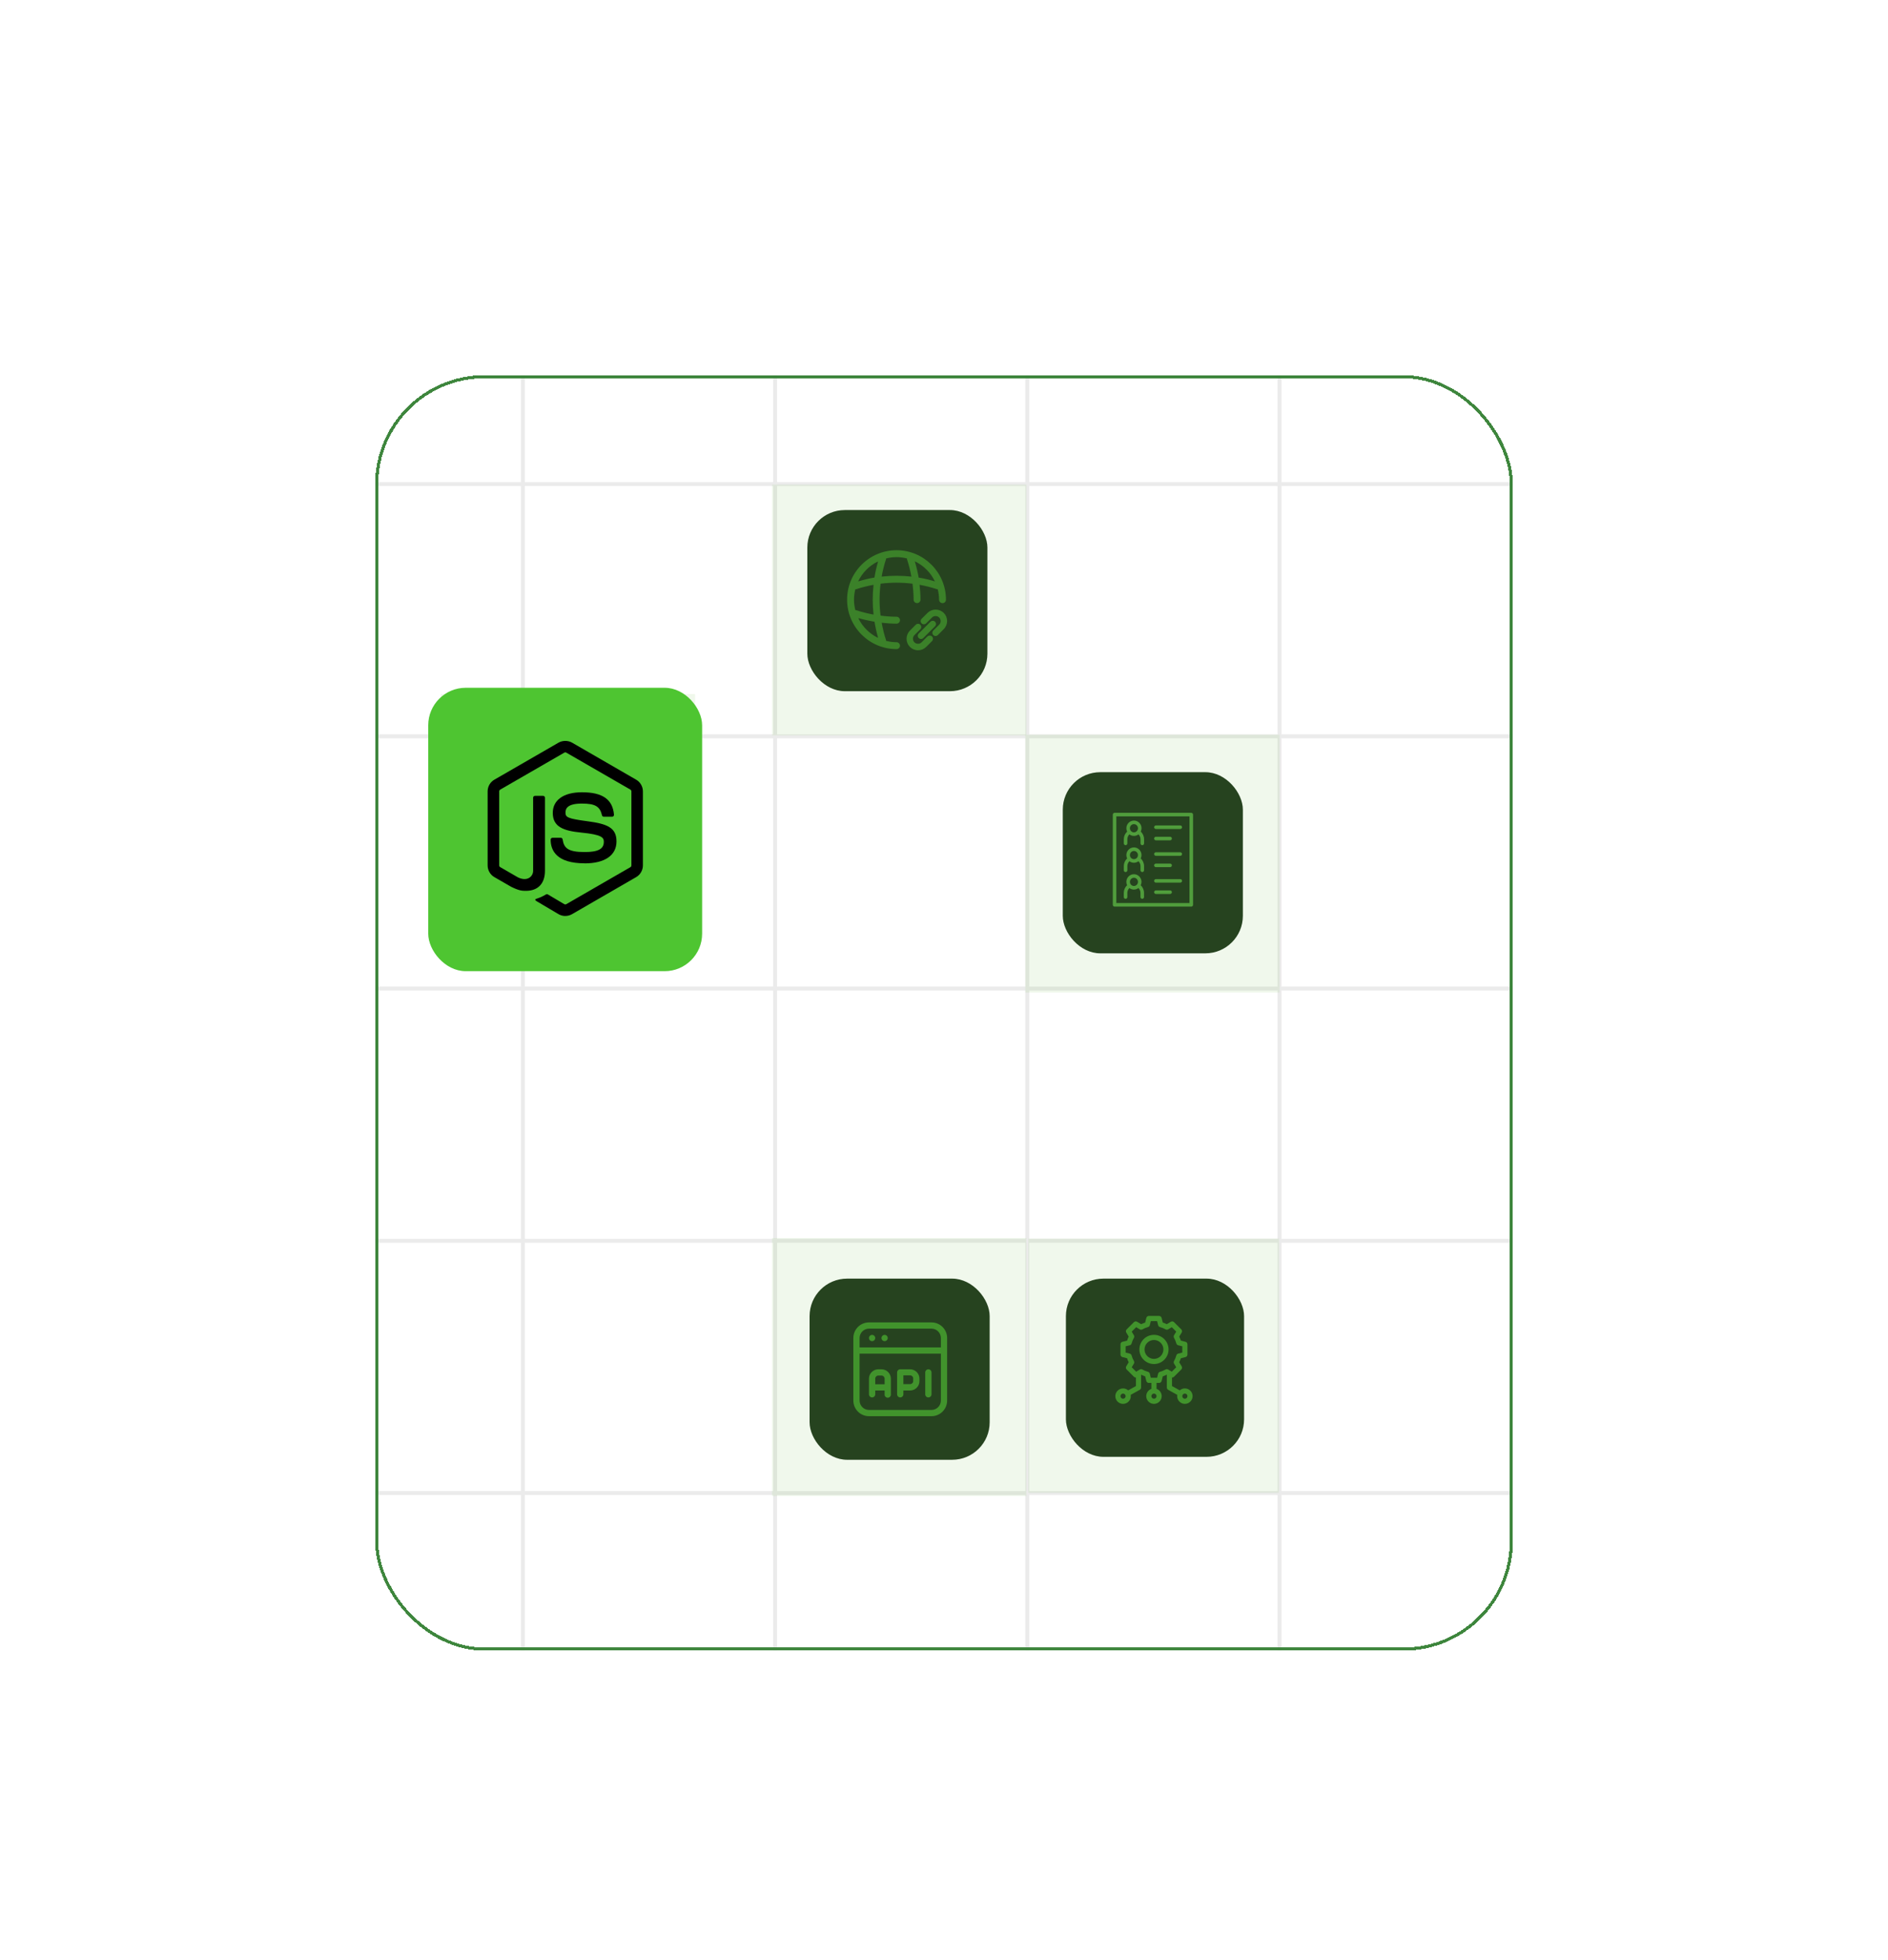 <svg width="604" height="627" viewBox="0 0 604 627" fill="none" xmlns="http://www.w3.org/2000/svg">
<g filter="url(#filter0_d_1789_5009)">
<g clip-path="url(#clip0_1789_5009)">
<g opacity="0.09">
<line x1="83" y1="381.905" x2="1594.58" y2="381.905" stroke="#222020" stroke-width="1.261"/>
<line x1="83" y1="220.534" x2="1594.58" y2="220.534" stroke="#222020" stroke-width="1.261"/>
<line x1="83" y1="301.221" x2="1594.58" y2="301.221" stroke="#222020" stroke-width="1.261"/>
<line x1="83" y1="462.588" x2="1594.58" y2="462.588" stroke="#222020" stroke-width="1.261"/>
<line x1="83" y1="139.85" x2="1594.58" y2="139.85" stroke="#222020" stroke-width="1.261"/>
<line x1="130.275" y1="30.801" x2="130.275" y2="1198.21" stroke="#222020" stroke-width="1.261"/>
<line x1="291.646" y1="30.801" x2="291.646" y2="1198.21" stroke="#222020" stroke-width="1.261"/>
<line x1="210.962" y1="30.801" x2="210.962" y2="1198.21" stroke="#222020" stroke-width="1.261"/>
<line x1="372.332" y1="30.801" x2="372.331" y2="1198.21" stroke="#222020" stroke-width="1.261"/>
</g>
<g opacity="0.5">
<rect x="210" y="140" width="81.372" height="80.226" fill="#6BBF47" fill-opacity="0.2"/>
<rect x="104" y="207" width="81.372" height="80.226" fill="#6BBF47" fill-opacity="0.2"/>
<rect x="291" y="220" width="81.372" height="82.518" fill="#6BBF47" fill-opacity="0.2"/>
<rect x="291.934" y="381.156" width="80.226" height="81.372" fill="#6BBF47" fill-opacity="0.2"/>
<path d="M210 381H291.372V463.518H210V381Z" fill="#6BBF47" fill-opacity="0.2"/>
</g>
<g filter="url(#filter1_b_1789_5009)">
<rect x="100" y="205" width="87.621" height="90.656" rx="12" fill="#4EC531"/>
</g>
<path d="M143.847 278C143.097 278 142.353 277.803 141.695 277.425L134.845 273.369C133.821 272.797 134.321 272.594 134.658 272.478C136.022 272 136.299 271.892 137.755 271.065C137.909 270.978 138.109 271.009 138.266 271.101L143.528 274.224C143.718 274.327 143.988 274.327 144.164 274.224L164.685 262.379C164.875 262.272 164.998 262.051 164.998 261.825V238.145C164.998 237.909 164.875 237.698 164.681 237.58L144.168 225.746C143.978 225.633 143.727 225.633 143.537 225.746L123.029 237.58C122.83 237.693 122.703 237.914 122.703 238.14V261.819C122.703 262.045 122.827 262.261 123.022 262.369L128.641 265.615C131.692 267.141 133.557 265.343 133.557 263.535V240.164C133.557 239.83 133.819 239.573 134.153 239.573H136.752C137.075 239.573 137.342 239.83 137.342 240.164V263.545C137.342 267.613 135.124 269.951 131.266 269.951C130.079 269.951 129.145 269.951 126.535 268.666L121.152 265.564C119.822 264.794 119 263.355 119 261.819V238.14C119 236.599 119.822 235.161 121.152 234.401L141.693 222.551C142.993 221.816 144.718 221.816 146.008 222.551L166.523 234.406C167.848 235.171 168.675 236.604 168.675 238.145V261.825C168.675 263.36 167.848 264.794 166.523 265.564L146.008 277.414C145.35 277.794 144.605 277.989 143.845 277.989" fill="black"/>
<path d="M150.021 261.151C141.043 261.151 139.16 257.03 139.16 253.573C139.16 253.244 139.425 252.982 139.754 252.982H142.405C142.698 252.982 142.944 253.195 142.99 253.484C143.391 256.185 144.583 257.547 150.012 257.547C154.337 257.547 156.176 256.57 156.176 254.277C156.176 252.957 155.652 251.976 148.933 251.318C143.314 250.764 139.842 249.526 139.842 245.031C139.842 240.891 143.335 238.426 149.185 238.426C155.755 238.426 159.011 240.706 159.422 245.607C159.438 245.776 159.376 245.94 159.263 246.064C159.15 246.182 158.991 246.254 158.826 246.254H156.16C155.883 246.254 155.642 246.059 155.585 245.792C154.943 242.951 153.392 242.042 149.175 242.042C144.454 242.042 143.905 243.686 143.905 244.918C143.905 246.413 144.552 246.85 150.921 247.692C157.229 248.529 160.223 249.711 160.223 254.143C160.223 258.612 156.494 261.175 149.992 261.175L150.021 261.151Z" fill="black"/>
<g filter="url(#filter2_b_1789_5009)">
<rect x="221.277" y="148.152" width="57.613" height="57.947" rx="12" fill="#26431F"/>
</g>
<g opacity="0.77">
<path d="M250.919 183.377C250.919 182.774 250.419 182.274 249.816 182.274C248.109 182.274 246.402 182.141 244.71 181.921C244.284 178.537 244.284 175.109 244.71 171.71C248.094 171.284 251.522 171.284 254.921 171.71C255.141 173.402 255.274 175.094 255.274 176.816C255.274 177.419 255.774 177.919 256.377 177.919C256.98 177.919 257.481 177.419 257.481 176.816C257.481 175.227 257.363 173.638 257.186 172.064C259.055 172.402 260.909 172.858 262.703 173.461C262.806 173.491 262.895 173.505 262.998 173.505C263.262 174.565 263.424 175.683 263.424 176.83C263.424 177.433 263.925 177.934 264.528 177.934C265.131 177.934 265.631 177.433 265.631 176.83C265.631 168.091 258.54 161 249.816 161C241.091 161 234 168.091 234 176.816C234 185.54 241.091 192.631 249.816 192.631C250.419 192.631 250.919 192.131 250.919 191.528C250.919 190.924 250.419 190.424 249.816 190.424C248.653 190.424 247.55 190.262 246.476 189.998C246.476 189.895 246.476 189.806 246.446 189.718C245.843 187.909 245.402 186.069 245.064 184.201C246.638 184.378 248.227 184.495 249.816 184.495C250.419 184.495 250.919 183.995 250.919 183.392V183.377ZM242.445 181.582C240.576 181.244 238.737 180.788 236.913 180.185C236.825 180.155 236.722 180.17 236.633 180.155C236.369 179.081 236.207 177.963 236.207 176.816C236.207 175.668 236.369 174.55 236.633 173.491C236.736 173.491 236.825 173.491 236.928 173.461C238.737 172.858 240.591 172.417 242.459 172.064C242.106 175.227 242.106 178.419 242.459 181.582H242.445ZM262.085 170.975C260.379 170.46 258.643 170.033 256.892 169.754C256.598 168.003 256.171 166.267 255.656 164.546C258.466 165.884 260.747 168.165 262.085 170.975ZM253.141 163.633C253.141 163.722 253.141 163.825 253.17 163.913C253.773 165.723 254.229 167.576 254.568 169.445C251.404 169.092 248.212 169.092 245.049 169.445C245.387 167.576 245.843 165.723 246.446 163.913C246.476 163.825 246.461 163.722 246.476 163.633C247.55 163.369 248.668 163.207 249.816 163.207C250.963 163.207 252.081 163.369 253.141 163.633ZM243.754 164.649C243.754 164.649 243.842 164.678 243.887 164.678C243.401 166.341 243.033 168.032 242.754 169.739C240.988 170.033 239.252 170.46 237.531 170.975C238.84 168.238 241.032 166.002 243.754 164.649ZM243.901 188.953C243.901 188.953 243.813 188.982 243.769 188.982C241.121 187.658 238.973 185.51 237.649 182.862C237.649 182.818 237.678 182.774 237.678 182.73C239.355 183.215 241.047 183.583 242.768 183.877C243.048 185.584 243.416 187.291 243.901 188.953Z" fill="#41932C"/>
<path d="M259.703 188.574L257.834 190.457C257.216 191.075 256.157 191.075 255.539 190.457C255.23 190.148 255.068 189.751 255.068 189.309C255.068 188.868 255.23 188.471 255.539 188.162L257.422 186.293C257.82 185.896 257.82 185.234 257.422 184.837C257.025 184.44 256.363 184.44 255.966 184.837L254.097 186.72C253.406 187.412 253.023 188.338 253.023 189.324C253.023 190.31 253.406 191.237 254.097 191.928C254.789 192.62 255.716 193.002 256.701 193.002C257.687 193.002 258.614 192.62 259.306 191.928L261.174 190.06C261.571 189.663 261.571 189.001 261.174 188.603C260.777 188.206 260.115 188.206 259.717 188.603L259.703 188.574Z" fill="#41932C"/>
<path d="M264.926 181.07C263.484 179.628 261.16 179.628 259.718 181.07L257.835 182.938C257.438 183.335 257.438 183.997 257.835 184.395C258.232 184.792 258.909 184.777 259.292 184.395L261.16 182.526C261.763 181.908 262.837 181.908 263.455 182.526C263.764 182.835 263.926 183.232 263.926 183.674C263.926 184.115 263.764 184.512 263.455 184.821L261.572 186.69C261.175 187.087 261.175 187.749 261.572 188.146C261.763 188.337 262.028 188.44 262.308 188.44C262.587 188.44 262.837 188.337 263.043 188.131L264.912 186.248C265.603 185.557 265.986 184.63 265.986 183.644C265.986 182.659 265.603 181.732 264.912 181.04L264.926 181.07Z" fill="#41932C"/>
<path d="M256.6 188.354C256.6 188.633 256.703 188.883 256.909 189.089C257.1 189.281 257.365 189.398 257.644 189.398C257.924 189.398 258.174 189.295 258.38 189.089L262.131 185.338C262.323 185.147 262.44 184.882 262.44 184.602C262.44 184.323 262.337 184.073 262.131 183.867C261.734 183.469 261.057 183.484 260.675 183.867L256.923 187.618C256.732 187.81 256.614 188.074 256.614 188.354H256.6Z" fill="#41932C"/>
</g>
<g filter="url(#filter3_b_1789_5009)">
<rect x="303" y="232" width="57.613" height="57.947" rx="12" fill="#26431F"/>
</g>
<g opacity="0.48">
<path d="M344.102 245H319.57C319.253 245 319 245.253 319 245.57V274.43C319 274.742 319.253 275 319.57 275H344.107C344.419 275 344.677 274.747 344.677 274.43V245.57C344.677 245.258 344.424 245 344.107 245H344.102ZM343.536 246.135V273.855H320.135V246.135H343.531H343.536Z" fill="#7EFF5B"/>
<path d="M332.793 270.953H337.334C337.647 270.953 337.904 270.7 337.904 270.383C337.904 270.065 337.652 269.812 337.334 269.812H332.793C332.48 269.812 332.223 270.065 332.223 270.383C332.223 270.7 332.476 270.953 332.793 270.953Z" fill="#7EFF5B"/>
<path d="M332.793 267.34H340.587C340.899 267.34 341.157 267.087 341.157 266.769C341.157 266.452 340.904 266.199 340.587 266.199H332.793C332.48 266.199 332.223 266.452 332.223 266.769C332.223 267.087 332.476 267.34 332.793 267.34Z" fill="#7EFF5B"/>
<path d="M332.793 262.379H337.334C337.647 262.379 337.904 262.126 337.904 261.808C337.904 261.491 337.652 261.238 337.334 261.238H332.793C332.48 261.238 332.223 261.491 332.223 261.808C332.223 262.126 332.476 262.379 332.793 262.379Z" fill="#7EFF5B"/>
<path d="M332.793 258.757H340.587C340.899 258.757 341.157 258.505 341.157 258.187C341.157 257.87 340.904 257.617 340.587 257.617H332.793C332.48 257.617 332.223 257.87 332.223 258.187C332.223 258.505 332.476 258.757 332.793 258.757Z" fill="#7EFF5B"/>
<path d="M328.182 267.091C328.182 265.737 327.097 264.637 325.758 264.637C324.419 264.637 323.334 265.737 323.334 267.091C323.334 267.468 323.418 267.839 323.582 268.177C322.902 268.796 322.516 269.674 322.516 270.606V271.945C322.516 272.257 322.768 272.515 323.086 272.515C323.403 272.515 323.656 272.262 323.656 271.945V270.606C323.656 270.016 323.894 269.461 324.305 269.059C324.722 269.376 325.233 269.55 325.753 269.55C326.274 269.55 326.784 269.376 327.201 269.059C327.617 269.461 327.85 270.021 327.85 270.606V271.945C327.85 272.257 328.103 272.515 328.42 272.515C328.738 272.515 328.991 272.262 328.991 271.945V270.606C328.991 269.674 328.604 268.796 327.925 268.177C328.088 267.839 328.173 267.468 328.173 267.091H328.182ZM327.047 267.091C327.047 267.815 326.472 268.405 325.763 268.405C325.054 268.405 324.479 267.815 324.479 267.091C324.479 266.367 325.054 265.777 325.763 265.777C326.472 265.777 327.047 266.367 327.047 267.091Z" fill="#7EFF5B"/>
<path d="M322.525 263.37C322.525 263.683 322.778 263.941 323.096 263.941C323.413 263.941 323.666 263.688 323.666 263.37V262.032C323.666 261.442 323.904 260.886 324.315 260.485C324.732 260.802 325.242 260.976 325.763 260.976C326.283 260.976 326.794 260.802 327.211 260.485C327.627 260.886 327.86 261.447 327.86 262.032V263.37C327.86 263.683 328.113 263.941 328.43 263.941C328.748 263.941 329 263.688 329 263.37V262.032C329 261.1 328.614 260.222 327.934 259.602C328.098 259.265 328.182 258.893 328.182 258.517C328.182 257.163 327.097 256.062 325.763 256.062C324.429 256.062 323.343 257.163 323.343 258.517C323.343 258.893 323.428 259.265 323.591 259.602C322.912 260.222 322.525 261.1 322.525 262.032V263.37ZM324.479 258.517C324.479 257.793 325.054 257.203 325.763 257.203C326.472 257.203 327.047 257.793 327.047 258.517C327.047 259.24 326.472 259.83 325.763 259.83C325.054 259.83 324.479 259.24 324.479 258.517Z" fill="#7EFF5B"/>
<path d="M323.086 255.351C323.398 255.351 323.656 255.098 323.656 254.781V253.442C323.656 252.852 323.894 252.297 324.31 251.895C324.727 252.212 325.237 252.386 325.763 252.386C326.288 252.386 326.794 252.212 327.216 251.895C327.632 252.297 327.87 252.857 327.87 253.442V254.781C327.87 255.093 328.123 255.351 328.44 255.351C328.757 255.351 329.01 255.098 329.01 254.781V253.442C329.01 252.51 328.624 251.632 327.944 251.013C328.108 250.675 328.192 250.304 328.192 249.927C328.192 248.573 327.101 247.473 325.768 247.473C324.434 247.473 323.343 248.573 323.343 249.927C323.343 250.304 323.428 250.675 323.591 251.013C322.912 251.632 322.525 252.51 322.525 253.442V254.781C322.525 255.093 322.778 255.351 323.096 255.351H323.086ZM324.474 249.932C324.474 249.208 325.054 248.618 325.763 248.618C326.472 248.618 327.052 249.208 327.052 249.932C327.052 250.656 326.472 251.246 325.763 251.246C325.054 251.246 324.474 250.656 324.474 249.932Z" fill="#7EFF5B"/>
<path d="M332.793 253.797H337.334C337.647 253.797 337.904 253.544 337.904 253.226C337.904 252.909 337.652 252.656 337.334 252.656H332.793C332.48 252.656 332.223 252.909 332.223 253.226C332.223 253.544 332.476 253.797 332.793 253.797Z" fill="#7EFF5B"/>
<path d="M332.793 250.175H340.587C340.899 250.175 341.157 249.923 341.157 249.605C341.157 249.288 340.904 249.035 340.587 249.035H332.793C332.48 249.035 332.223 249.288 332.223 249.605C332.223 249.923 332.476 250.175 332.793 250.175Z" fill="#7EFF5B"/>
</g>
<g filter="url(#filter4_b_1789_5009)">
<rect x="222" y="394" width="57.613" height="57.947" rx="12" fill="#26431F"/>
</g>
<path fill-rule="evenodd" clip-rule="evenodd" d="M264.537 409.462C263.599 408.526 262.328 408 261.003 408H240.997C239.672 408 238.401 408.526 237.464 409.464C236.526 410.401 236 411.672 236 412.997V433.003C236 434.328 236.526 435.599 237.464 436.536C238.401 437.474 239.672 438 240.997 438H261.003C262.328 438 263.599 437.474 264.536 436.536C265.474 435.599 266 434.328 266 433.003V412.997C266 411.672 265.474 410.401 264.537 409.462ZM238.878 410.878C239.44 410.316 240.202 409.999 240.997 409.997H261.003C261.798 409.999 262.56 410.316 263.122 410.878C263.684 411.44 264.001 412.202 264.003 412.997V415.997H237.997V412.997C237.999 412.202 238.316 411.44 238.878 410.878ZM263.122 435.122C262.56 435.684 261.798 436.001 261.003 436.003H240.997C240.202 436.001 239.44 435.684 238.878 435.122C238.316 434.56 237.999 433.798 237.997 433.003V418.003H264.003V433.003C264.001 433.798 263.684 434.56 263.122 435.122Z" fill="#41932C"/>
<path fill-rule="evenodd" clip-rule="evenodd" d="M244.999 423H243.996C243.201 423.002 242.44 423.319 241.878 423.881C241.315 424.443 240.999 425.205 240.996 426V430.997C240.996 431.263 241.102 431.518 241.29 431.706C241.478 431.894 241.733 432 241.999 432C242.265 432 242.52 431.894 242.709 431.706C242.897 431.518 243.002 431.263 243.002 430.997V429.788H246.002V430.997C245.989 431.136 246.005 431.277 246.049 431.409C246.093 431.542 246.164 431.664 246.258 431.768C246.352 431.872 246.467 431.954 246.595 432.011C246.723 432.068 246.861 432.097 247.001 432.097C247.141 432.097 247.279 432.068 247.407 432.011C247.535 431.954 247.65 431.872 247.744 431.768C247.838 431.664 247.909 431.542 247.953 431.409C247.997 431.277 248.013 431.136 247.999 430.997V426C247.997 425.205 247.68 424.443 247.118 423.881C246.556 423.319 245.794 423.002 244.999 423ZM243.002 427.781V426C242.999 425.869 243.023 425.739 243.073 425.618C243.123 425.497 243.198 425.387 243.293 425.297C243.479 425.108 243.731 425 243.996 424.997H244.999C245.264 425.002 245.516 425.109 245.703 425.296C245.89 425.483 245.998 425.735 246.002 426V427.781H243.002Z" fill="#41932C"/>
<path fill-rule="evenodd" clip-rule="evenodd" d="M254.142 423H251.001C250.735 423 250.48 423.106 250.292 423.294C250.104 423.482 249.998 423.737 249.998 424.003V430.997C249.998 431.263 250.104 431.518 250.292 431.706C250.48 431.894 250.735 432 251.001 432C251.267 432 251.522 431.894 251.71 431.706C251.899 431.518 252.004 431.263 252.004 430.997V429.788H254.142C254.939 429.785 255.704 429.468 256.27 428.906C256.552 428.624 256.775 428.287 256.925 427.917C257.075 427.546 257.148 427.149 257.142 426.75V426C257.143 425.607 257.067 425.217 256.918 424.854C256.768 424.49 256.548 424.159 256.27 423.881C255.704 423.319 254.939 423.003 254.142 423ZM255.145 426.75C255.145 426.881 255.119 427.01 255.07 427.13C255.02 427.251 254.947 427.361 254.854 427.453C254.664 427.64 254.408 427.744 254.142 427.744H252.004V424.931H254.142C254.409 424.934 254.665 425.042 254.854 425.231C254.949 425.322 255.024 425.431 255.074 425.552C255.124 425.673 255.148 425.803 255.145 425.934V426.75Z" fill="#41932C"/>
<path fill-rule="evenodd" clip-rule="evenodd" d="M259.999 423C259.733 423 259.478 423.106 259.29 423.294C259.102 423.482 258.996 423.737 258.996 424.003V430.997C258.996 431.263 259.102 431.518 259.29 431.706C259.478 431.894 259.733 432 259.999 432C260.265 432 260.52 431.894 260.709 431.706C260.897 431.518 261.002 431.263 261.002 430.997V424.003C261.002 423.737 260.897 423.482 260.709 423.294C260.52 423.106 260.265 423 259.999 423Z" fill="#41932C"/>
<path fill-rule="evenodd" clip-rule="evenodd" d="M241.999 413.998C242.198 413.998 242.392 413.94 242.557 413.829C242.721 413.719 242.85 413.562 242.926 413.379C243.002 413.196 243.022 412.994 242.983 412.8C242.944 412.605 242.849 412.426 242.709 412.286C242.568 412.146 242.39 412.05 242.195 412.011C242 411.973 241.799 411.993 241.615 412.069C241.432 412.144 241.275 412.273 241.165 412.438C241.055 412.603 240.996 412.797 240.996 412.995C240.996 413.261 241.102 413.517 241.29 413.705C241.478 413.893 241.733 413.998 241.999 413.998Z" fill="#41932C"/>
<path fill-rule="evenodd" clip-rule="evenodd" d="M246.003 413.998C246.202 413.998 246.396 413.94 246.56 413.829C246.725 413.719 246.854 413.562 246.93 413.379C247.006 413.196 247.026 412.994 246.987 412.8C246.948 412.605 246.853 412.426 246.712 412.286C246.572 412.146 246.393 412.05 246.199 412.011C246.004 411.973 245.803 411.993 245.619 412.069C245.436 412.144 245.279 412.273 245.169 412.438C245.059 412.603 245 412.797 245 412.995C244.999 413.127 245.024 413.258 245.074 413.381C245.124 413.503 245.198 413.614 245.291 413.707C245.384 413.801 245.496 413.875 245.618 413.925C245.74 413.975 245.871 414 246.003 413.998Z" fill="#41932C"/>
<g filter="url(#filter5_b_1789_5009)">
<rect x="304" y="394" width="57" height="57" rx="12" fill="#26431F"/>
</g>
<path d="M332.173 411.98C329.599 411.98 327.504 414.075 327.504 416.65C327.504 419.224 329.599 421.319 332.173 421.319C334.748 421.319 336.842 419.224 336.842 416.65C336.842 414.075 334.748 411.98 332.173 411.98ZM332.173 419.671C330.507 419.671 329.152 418.316 329.152 416.65C329.152 414.984 330.507 413.628 332.173 413.628C333.839 413.628 335.194 414.984 335.194 416.65C335.194 418.316 333.839 419.671 332.173 419.671Z" fill="#41932C"/>
<path d="M342.06 429.119C341.433 429.119 340.86 429.354 340.424 429.739L337.94 428.359V425.627C338.172 425.644 338.408 425.562 338.581 425.389L340.912 423.058C341.179 422.791 341.23 422.376 341.036 422.052L340.251 420.744C340.459 420.334 340.635 419.907 340.779 419.467L342.26 419.096C342.626 419.005 342.884 418.675 342.884 418.297V415.001C342.884 414.623 342.626 414.293 342.26 414.202L340.779 413.832C340.635 413.391 340.459 412.964 340.251 412.554L341.036 411.246C341.23 410.922 341.179 410.507 340.912 410.24L338.581 407.91C338.314 407.642 337.899 407.591 337.575 407.786L336.267 408.57C335.857 408.362 335.43 408.186 334.99 408.042L334.619 406.562C334.528 406.195 334.198 405.938 333.82 405.938H330.524C330.146 405.938 329.816 406.195 329.725 406.562L329.355 408.042C328.914 408.186 328.487 408.362 328.077 408.57L326.77 407.786C326.445 407.591 326.03 407.642 325.763 407.91L323.433 410.24C323.165 410.508 323.114 410.922 323.309 411.247L324.093 412.554C323.886 412.964 323.709 413.391 323.565 413.832L322.085 414.202C321.718 414.294 321.46 414.623 321.46 415.001V418.297C321.46 418.675 321.718 419.005 322.085 419.097L323.565 419.467C323.709 419.907 323.885 420.334 324.093 420.744L323.309 422.052C323.114 422.376 323.165 422.791 323.432 423.058L325.763 425.389C325.936 425.562 326.172 425.644 326.404 425.628V428.359L323.92 429.739C323.484 429.354 322.911 429.119 322.284 429.119C320.921 429.119 319.812 430.228 319.812 431.591C319.812 432.954 320.921 434.062 322.284 434.062C323.647 434.062 324.756 432.954 324.756 431.591C324.756 431.45 324.744 431.313 324.721 431.179L327.628 429.564C327.89 429.419 328.052 429.143 328.052 428.844V424.743L328.077 424.728C328.487 424.936 328.914 425.112 329.355 425.256L329.725 426.737C329.816 427.104 330.146 427.361 330.524 427.361H331.348V429.26C330.389 429.601 329.7 430.516 329.7 431.591C329.7 432.954 330.809 434.062 332.172 434.062C333.535 434.062 334.644 432.954 334.644 431.591C334.644 430.516 333.955 429.601 332.996 429.26V427.361H333.82C334.198 427.361 334.528 427.104 334.619 426.737L334.99 425.256C335.43 425.112 335.857 424.936 336.267 424.728L336.292 424.743V428.844C336.292 429.143 336.454 429.419 336.716 429.564L339.623 431.179C339.6 431.313 339.588 431.45 339.588 431.591C339.588 432.954 340.697 434.062 342.06 434.062C343.423 434.062 344.532 432.954 344.532 431.591C344.532 430.228 343.423 429.119 342.06 429.119ZM322.284 432.415C321.83 432.415 321.46 432.045 321.46 431.591C321.46 431.136 321.83 430.767 322.284 430.767C322.739 430.767 323.108 431.136 323.108 431.591C323.108 432.045 322.739 432.415 322.284 432.415ZM332.172 432.415C331.718 432.415 331.348 432.045 331.348 431.591C331.348 431.136 331.718 430.767 332.172 430.767C332.626 430.767 332.996 431.136 332.996 431.591C332.996 432.045 332.626 432.415 332.172 432.415ZM336.712 423.073C336.455 422.919 336.135 422.917 335.876 423.067L335.876 423.067C335.32 423.388 334.72 423.636 334.091 423.804H334.091C333.802 423.882 333.577 424.11 333.505 424.4L333.177 425.713H331.168L330.839 424.4C330.767 424.11 330.542 423.882 330.253 423.804C329.624 423.636 329.024 423.388 328.469 423.067L328.469 423.067C328.209 422.917 327.889 422.919 327.632 423.073L326.474 423.769L325.053 422.348L325.748 421.189C325.902 420.932 325.905 420.612 325.755 420.353C325.434 419.798 325.185 419.197 325.017 418.568C324.94 418.279 324.712 418.054 324.421 417.982L323.108 417.654V415.645L324.421 415.316C324.711 415.244 324.94 415.019 325.017 414.73V414.73C325.185 414.101 325.433 413.501 325.755 412.946C325.905 412.686 325.902 412.366 325.748 412.109L325.053 410.951L326.473 409.53L327.632 410.225C327.889 410.379 328.209 410.382 328.469 410.232L328.469 410.232C329.024 409.911 329.624 409.662 330.253 409.494H330.253C330.542 409.417 330.767 409.188 330.839 408.898L331.168 407.585H333.177L333.505 408.898C333.577 409.188 333.802 409.417 334.091 409.494H334.091C334.72 409.662 335.321 409.911 335.875 410.232L335.876 410.232C336.135 410.382 336.455 410.379 336.712 410.225L337.871 409.53L339.291 410.95L338.596 412.109C338.442 412.366 338.44 412.686 338.59 412.946C338.911 413.501 339.159 414.101 339.327 414.73C339.405 415.019 339.633 415.244 339.923 415.316L341.236 415.645V417.654L339.923 417.982C339.633 418.054 339.405 418.279 339.327 418.568V418.568C339.159 419.197 338.911 419.798 338.59 420.353C338.44 420.612 338.442 420.932 338.596 421.189L339.292 422.348L337.871 423.769L336.712 423.073ZM342.06 432.415C341.605 432.415 341.236 432.045 341.236 431.591C341.236 431.136 341.605 430.767 342.06 430.767C342.514 430.767 342.884 431.136 342.884 431.591C342.884 432.045 342.514 432.415 342.06 432.415Z" fill="#41932C"/>
</g>
<rect x="83.5" y="105.5" width="363" height="407" rx="34.5" stroke="#3E863D" shape-rendering="crispEdges"/>
</g>
<defs>
<filter id="filter0_d_1789_5009" x="0.7" y="0.7" width="602.6" height="646.6" filterUnits="userSpaceOnUse" color-interpolation-filters="sRGB">
<feFlood flood-opacity="0" result="BackgroundImageFix"/>
<feColorMatrix in="SourceAlpha" type="matrix" values="0 0 0 0 0 0 0 0 0 0 0 0 0 0 0 0 0 0 127 0" result="hardAlpha"/>
<feOffset dx="37" dy="15"/>
<feGaussianBlur stdDeviation="59.65"/>
<feComposite in2="hardAlpha" operator="out"/>
<feColorMatrix type="matrix" values="0 0 0 0 0 0 0 0 0 0.62 0 0 0 0 0.286 0 0 0 0.78 0"/>
<feBlend mode="normal" in2="BackgroundImageFix" result="effect1_dropShadow_1789_5009"/>
<feBlend mode="normal" in="SourceGraphic" in2="effect1_dropShadow_1789_5009" result="shape"/>
</filter>
<filter id="filter1_b_1789_5009" x="5.3" y="110.3" width="277.021" height="280.056" filterUnits="userSpaceOnUse" color-interpolation-filters="sRGB">
<feFlood flood-opacity="0" result="BackgroundImageFix"/>
<feGaussianBlur in="BackgroundImageFix" stdDeviation="47.35"/>
<feComposite in2="SourceAlpha" operator="in" result="effect1_backgroundBlur_1789_5009"/>
<feBlend mode="normal" in="SourceGraphic" in2="effect1_backgroundBlur_1789_5009" result="shape"/>
</filter>
<filter id="filter2_b_1789_5009" x="126.577" y="53.452" width="247.013" height="247.345" filterUnits="userSpaceOnUse" color-interpolation-filters="sRGB">
<feFlood flood-opacity="0" result="BackgroundImageFix"/>
<feGaussianBlur in="BackgroundImageFix" stdDeviation="47.35"/>
<feComposite in2="SourceAlpha" operator="in" result="effect1_backgroundBlur_1789_5009"/>
<feBlend mode="normal" in="SourceGraphic" in2="effect1_backgroundBlur_1789_5009" result="shape"/>
</filter>
<filter id="filter3_b_1789_5009" x="208.3" y="137.3" width="247.013" height="247.345" filterUnits="userSpaceOnUse" color-interpolation-filters="sRGB">
<feFlood flood-opacity="0" result="BackgroundImageFix"/>
<feGaussianBlur in="BackgroundImageFix" stdDeviation="47.35"/>
<feComposite in2="SourceAlpha" operator="in" result="effect1_backgroundBlur_1789_5009"/>
<feBlend mode="normal" in="SourceGraphic" in2="effect1_backgroundBlur_1789_5009" result="shape"/>
</filter>
<filter id="filter4_b_1789_5009" x="127.3" y="299.3" width="247.013" height="247.345" filterUnits="userSpaceOnUse" color-interpolation-filters="sRGB">
<feFlood flood-opacity="0" result="BackgroundImageFix"/>
<feGaussianBlur in="BackgroundImageFix" stdDeviation="47.35"/>
<feComposite in2="SourceAlpha" operator="in" result="effect1_backgroundBlur_1789_5009"/>
<feBlend mode="normal" in="SourceGraphic" in2="effect1_backgroundBlur_1789_5009" result="shape"/>
</filter>
<filter id="filter5_b_1789_5009" x="209.3" y="299.3" width="246.4" height="246.4" filterUnits="userSpaceOnUse" color-interpolation-filters="sRGB">
<feFlood flood-opacity="0" result="BackgroundImageFix"/>
<feGaussianBlur in="BackgroundImageFix" stdDeviation="47.35"/>
<feComposite in2="SourceAlpha" operator="in" result="effect1_backgroundBlur_1789_5009"/>
<feBlend mode="normal" in="SourceGraphic" in2="effect1_backgroundBlur_1789_5009" result="shape"/>
</filter>
<clipPath id="clip0_1789_5009">
<rect x="83" y="105" width="364" height="408" rx="35" fill="white"/>
</clipPath>
</defs>
</svg>

